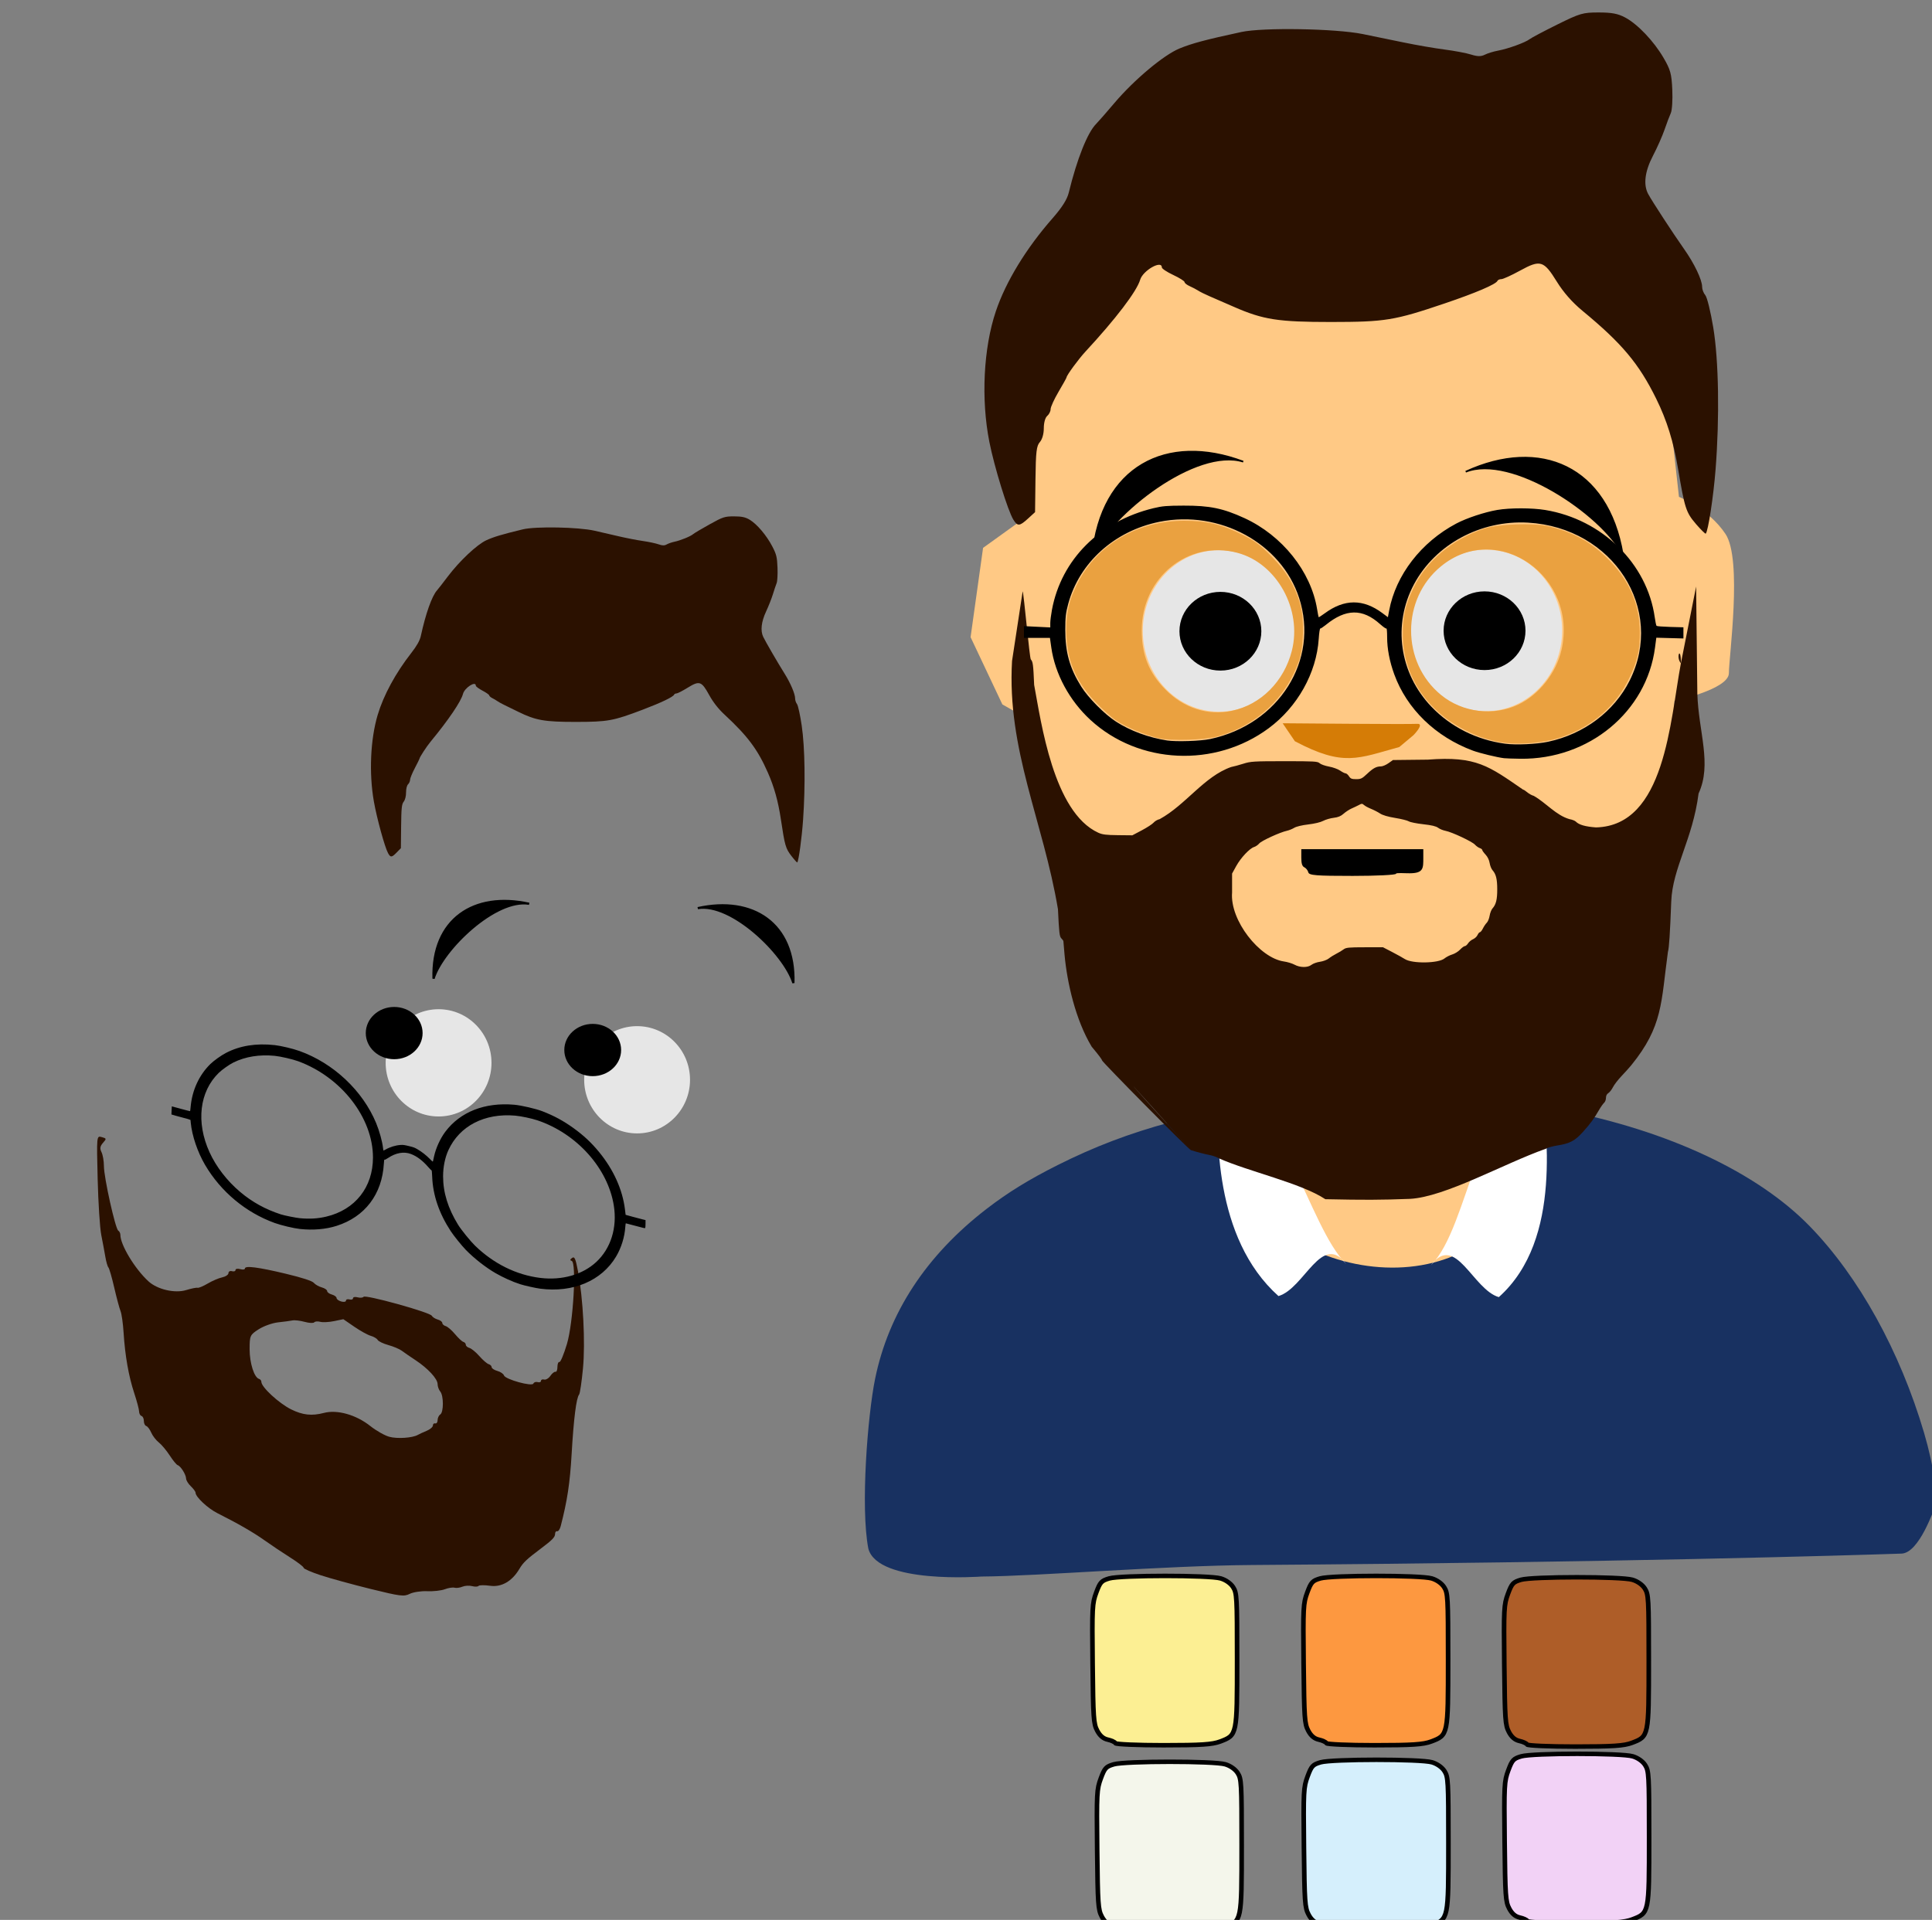 <?xml version="1.0" encoding="UTF-8" standalone="no"?>
<!-- Created with Inkscape (http://www.inkscape.org/) -->

<svg
   xmlns:dc="http://purl.org/dc/elements/1.1/"
   xmlns:cc="http://creativecommons.org/ns#"
   xmlns:rdf="http://www.w3.org/1999/02/22-rdf-syntax-ns#"
   xmlns:svg="http://www.w3.org/2000/svg"
   xmlns="http://www.w3.org/2000/svg"
   xmlns:sodipodi="http://sodipodi.sourceforge.net/DTD/sodipodi-0.dtd"
   xmlns:inkscape="http://www.inkscape.org/namespaces/inkscape"
   version="1.1"
   id="svg2"
   width="165"
   height="164"
   viewBox="0 0 165 164"
   sodipodi:docname="1.svg"
   inkscape:export-filename="C:\Users\danie\OneDrive\Área de Trabalho\playground\img\3.png"
   inkscape:export-xdpi="76"
   inkscape:export-ydpi="76"
   inkscape:version="0.92.3 (2405546, 2018-03-11)">
  <rect x="0" y="0" width="165" height="164" fill="#808080" stroke="none"/>
  <defs
     id="defs6" />
  <sodipodi:namedview
     pagecolor="#ffffff"
     bordercolor="#666666"
     borderopacity="1"
     objecttolerance="10"
     gridtolerance="10"
     guidetolerance="10"
     inkscape:pageopacity="0"
     inkscape:pageshadow="2"
     inkscape:window-width="2160"
     inkscape:window-height="1346"
     id="namedview4"
     showgrid="false"
     inkscape:zoom="2.8780488"
     inkscape:cx="150.74324"
     inkscape:cy="102.90115"
     inkscape:window-x="-11"
     inkscape:window-y="-11"
     inkscape:window-maximized="1"
     inkscape:current-layer="g6686" />
  <g
     transform="matrix(0.712,0,0,0.696,639.264,-486.043)"
     id="g6686">
    <g
       transform="matrix(1.441,0,0,1.506,1217.022,-936.49)"
       id="g3283"
       style="stroke-width:0.137;stroke-miterlimit:4;stroke-dasharray:none">
      <path
         style="fill:#ffc985;fill-opacity:1;stroke:none;stroke-width:0.137;stroke-linecap:butt;stroke-linejoin:miter;stroke-miterlimit:4;stroke-dasharray:none;stroke-opacity:1"
         d="m -1381.648,1127.264 -4.158,2.929 -1.039,7.276 2.646,5.481 2.551,1.417 c 0,0 -0.574,15.08 11.056,21.261 11.648,6.191 15.902,4.568 15.686,4.914 0.519,0.445 9.879,-0.729 15.583,-4.684 13.027,-10.75 10.652,-12.678 11.064,-23.192 0,0 4.536,-0.945 4.536,-2.268 0,-1.323 1.134,-9.26 -0.283,-11.339 -1.417,-2.079 -3.874,-3.024 -3.874,-3.024 l -1.606,-14.174 c -10.881,-21.866 -31.885,-23.631 -47.531,-6.709 -1.744,2.61 -3.439,5.368 -4.441,10.205 z"
         id="path3262"
         inkscape:connector-curvature="0"
         sodipodi:nodetypes="cccccscccscccccc" />
      <path
         style="fill:#ffc985;fill-opacity:1;stroke:none;stroke-width:0.137;stroke-linecap:butt;stroke-linejoin:miter;stroke-miterlimit:4;stroke-dasharray:none;stroke-opacity:1"
         d="m -1339.956,1175.181 c 1.157,21.907 -28.912,14.784 -25.375,0.468 l 5.497,-1.604 0.493,-7.09 13.301,0.765 0.164,7.391"
         id="path3270"
         inkscape:connector-curvature="0"
         sodipodi:nodetypes="cccccc" />
      <path
         sodipodi:nodetypes="cccccscscccccccccccc"
         style="opacity:1;fill:#183161;fill-opacity:1;stroke:none;stroke-width:0.137;stroke-miterlimit:4;stroke-dasharray:none;stroke-dashoffset:0;stroke-opacity:1"
         d="m -1395.355,1211.754 c -0.671,-3.377 -0.049,-10.905 0.557,-13.819 1.121,-5.397 4.25,-10.072 9.284,-13.873 1.769,-1.335 3.528,-2.396 5.93,-3.576 3.059,-1.502 5.949,-2.578 9.355,-3.482 1.16,-0.308 4.429,-1.054 4.618,-1.054 0.027,0 0.025,0.502 -0.01,1.116 -0.15,2.99 0.864,5.395 3.231,7.657 3.821,3.653 10.057,5.091 14.978,3.454 3.825,-1.273 6.33,-4.249 7.188,-8.541 0.099,-0.494 0.231,-1.609 0.294,-2.478 0.11,-1.515 0.123,-1.578 0.309,-1.539 0.106,0.023 1.002,0.194 1.989,0.382 8.857,1.679 16.294,5.096 20.648,9.484 4.079,4.112 7.495,10.158 9.508,16.829 0.822,2.726 1.268,5.699 0.908,6.062 -0.084,0.085 -1.294,3.731 -2.788,3.779 -4.386,0.143 -23.615,0.721 -54.026,0.929 -7.406,0.051 -17.747,0.906 -22.56,0.94 0,0 -8.618,0.641 -9.413,-2.27 z"
         id="path3276"
         inkscape:connector-curvature="0" />
      <path
         style="fill:#ffffff;stroke:none;stroke-width:0.137;stroke-linecap:butt;stroke-linejoin:miter;stroke-miterlimit:4;stroke-dasharray:none;stroke-opacity:1"
         d="m -1348.521,1188.647 c 2.041,-2.663 3.483,1.993 5.646,2.606 5.426,-4.751 3.802,-13.86 3.675,-17.206 -5.52,0.338 -6.085,11.469 -9.321,14.6 z"
         id="path3272"
         inkscape:connector-curvature="0"
         sodipodi:nodetypes="cccc" />
      <path
         sodipodi:nodetypes="cccc"
         inkscape:connector-curvature="0"
         id="path3274"
         d="m -1355.571,1188.56 c -2.041,-2.663 -3.483,1.993 -5.646,2.606 -5.426,-4.751 -5.139,-13.258 -5.011,-16.604 5.52,0.338 7.422,10.868 10.657,13.998 z"
         style="fill:#ffffff;stroke:none;stroke-width:0.137;stroke-linecap:butt;stroke-linejoin:miter;stroke-miterlimit:4;stroke-dasharray:none;stroke-opacity:1" />
    </g>
    <path
       inkscape:connector-curvature="0"
       id="path3285"
       d="m -694.437,762.618 c -1.16,-1.377 -1.33,-1.916 -2.114,-6.683 -0.559,-3.402 -1.347,-5.995 -2.631,-8.661 -2.078,-4.313 -4.108,-6.789 -8.843,-10.788 -1.23,-1.039 -2.278,-2.259 -3.082,-3.588 -1.567,-2.591 -1.97,-2.714 -4.41,-1.344 -1.02,0.573 -2.027,1.042 -2.236,1.042 -0.21,0 -0.422,0.096 -0.472,0.214 -0.178,0.418 -2.597,1.476 -6.337,2.771 -6.033,2.09 -7.113,2.27 -13.632,2.276 -6.346,0 -8.124,-0.279 -11.667,-1.869 -1.071,-0.481 -2.376,-1.062 -2.901,-1.292 -0.524,-0.23 -1.137,-0.541 -1.361,-0.691 -0.225,-0.149 -0.684,-0.396 -1.021,-0.549 -0.337,-0.152 -0.613,-0.377 -0.613,-0.499 0,-0.122 -0.613,-0.516 -1.362,-0.875 -0.749,-0.359 -1.361,-0.775 -1.361,-0.923 0,-0.947 -2.272,0.377 -2.601,1.516 -0.411,1.421 -2.919,4.791 -6.556,8.809 -0.855,0.945 -2.279,2.936 -2.279,3.187 0,0.053 -0.429,0.84 -0.953,1.75 -0.524,0.91 -0.953,1.87 -0.953,2.134 0,0.264 -0.184,0.639 -0.408,0.834 -0.24,0.208 -0.408,0.83 -0.408,1.507 0,0.698 -0.188,1.369 -0.476,1.703 -0.401,0.463 -0.484,1.187 -0.524,4.573 l -0.048,4.023 -0.842,0.786 c -1.02,0.953 -1.252,0.972 -1.756,0.146 -0.665,-1.089 -2.288,-6.468 -2.886,-9.562 -1.011,-5.232 -0.705,-11.515 0.781,-16.026 1.197,-3.635 3.629,-7.715 6.803,-11.414 1.126,-1.312 1.742,-2.307 1.939,-3.131 0.998,-4.173 2.251,-7.391 3.293,-8.454 0.237,-0.241 1.214,-1.386 2.172,-2.542 2.377,-2.87 5.925,-5.913 7.826,-6.711 1.504,-0.631 3.127,-1.074 7.407,-2.02 2.609,-0.577 11.284,-0.428 14.568,0.251 1.198,0.247 3.404,0.711 4.901,1.03 1.498,0.319 3.703,0.71 4.901,0.868 1.198,0.158 2.639,0.437 3.202,0.62 0.754,0.245 1.185,0.249 1.634,0.018 0.335,-0.173 1.039,-0.396 1.563,-0.495 1.226,-0.232 3.287,-0.995 3.812,-1.411 0.225,-0.178 1.722,-0.989 3.328,-1.802 2.722,-1.378 3.057,-1.478 4.961,-1.478 1.562,0 2.307,0.145 3.169,0.614 1.498,0.816 3.434,2.896 4.607,4.952 0.832,1.457 0.966,1.955 1.051,3.917 0.054,1.236 -0.025,2.522 -0.175,2.857 -0.151,0.335 -0.488,1.25 -0.751,2.033 -0.263,0.783 -0.888,2.227 -1.39,3.209 -0.975,1.908 -1.178,3.551 -0.579,4.693 0.462,0.882 3.003,4.867 4.307,6.756 1.232,1.784 2.166,3.785 2.166,4.639 0,0.32 0.173,0.784 0.384,1.031 0.211,0.247 0.64,2.034 0.953,3.972 0.655,4.05 0.765,11.013 0.277,17.412 -0.254,3.327 -0.89,7.578 -1.179,7.88 -0.052,0.054 -0.592,-0.49 -1.199,-1.211 z"
       style="opacity:1;fill:#2b1100;fill-opacity:1;stroke:none;stroke-width:0.202;stroke-miterlimit:4;stroke-dasharray:none;stroke-dashoffset:0;stroke-opacity:1" />
    <path
       sodipodi:nodetypes="cccccsccccccccccccccccccccccscscsccccccccccccccccccccssccccccccssccsccccccscccsccccccccscccccccccccsccccccccccccccc"
       inkscape:connector-curvature="0"
       id="path3246"
       d="m -738.87,845.518 c -2.94,-1.989 -9.135,-3.367 -12.782,-5.021 -0.196,-0.143 -0.735,-0.333 -1.198,-0.421 -0.463,-0.087 -1.428,-0.348 -2.145,-0.579 -7.634,-8.767 -10.589,-11.958 0,0 -0.298,-0.099 -10.664,-10.838 -10.664,-11.021 0,-0.108 -0.411,-0.665 -1.239,-1.678 -1.935,-3.297 -2.941,-7.821 -3.252,-11.273 -0.076,-0.861 -0.138,-1.611 -0.138,-1.667 -1.4e-4,-0.056 -0.112,-0.216 -0.25,-0.356 -0.219,-0.223 -0.269,-0.671 -0.403,-3.573 -1.756,-10.763 -6.133,-19.569 -5.508,-30.468 l 1.275,-8.55 v 0 c 0.138,0.274 0.823,8.185 0.978,8.361 0.254,0.291 0.292,0.589 0.4,3.13 0.842,4.603 2.308,15.616 7.692,18.138 0.493,0.228 0.938,0.285 2.347,0.3 l 1.738,0.018 1.141,-0.617 c 0.628,-0.34 1.264,-0.765 1.414,-0.945 0.15,-0.18 0.476,-0.371 0.726,-0.424 3.138,-1.764 5.331,-5.237 8.563,-6.395 0.283,-0.054 0.943,-0.236 1.467,-0.406 0.884,-0.286 1.239,-0.308 4.921,-0.31 3.61,0 3.992,0.021 4.235,0.251 0.147,0.139 0.653,0.323 1.125,0.41 0.472,0.087 1.071,0.309 1.332,0.495 0.261,0.185 0.557,0.337 0.657,0.337 0.099,0 0.282,0.16 0.405,0.356 0.185,0.296 0.331,0.356 0.86,0.356 0.567,0 0.711,-0.071 1.312,-0.65 0.735,-0.707 1.112,-0.915 1.664,-0.915 0.197,0 0.601,-0.176 0.898,-0.391 l 0.54,-0.391 4.176,-0.047 c 5.846,-0.464 7.331,0.8 11.426,3.675 0.069,0 0.3,0.151 0.511,0.334 0.212,0.184 0.56,0.379 0.774,0.434 1.468,0.849 2.675,2.389 4.289,2.858 0.312,0.056 0.657,0.193 0.765,0.306 0.374,0.391 1.138,0.615 2.419,0.709 8.291,-0.208 8.868,-13.029 10.18,-20.149 0.009,-2.275 -0.647,-0.747 0,0 l 1.825,-9.417 0.146,13.162 c 0.146,4.72 1.783,8.613 0.148,12.243 -0.703,5.624 -3.125,9.14 -3.278,13.251 -0.144,3.908 -0.262,5.743 -0.399,6.193 -0.835,6.227 -0.58,9.103 -4.404,13.916 -0.204,0.257 -0.719,0.841 -1.143,1.298 -0.424,0.456 -0.894,1.078 -1.044,1.382 -0.15,0.304 -0.401,0.633 -0.557,0.731 -0.182,0.114 -0.284,0.326 -0.284,0.587 0,0.225 -0.099,0.494 -0.22,0.599 -0.121,0.105 -0.401,0.513 -0.623,0.907 -0.599,1.064 -0.991,1.61 -1.917,2.668 -0.957,1.094 -1.572,1.426 -3.087,1.668 -0.558,0.089 -1.201,0.28 -1.43,0.424 -5.013,1.819 -12.029,5.901 -16.236,6.126 -3.576,0.136 -5.431,0.143 -10.149,0.041 z m -1.654,-28.77 c 0.182,-0.149 0.638,-0.316 1.014,-0.37 0.376,-0.054 0.85,-0.236 1.053,-0.404 0.203,-0.168 0.614,-0.432 0.913,-0.586 0.3,-0.154 0.691,-0.394 0.869,-0.534 0.28,-0.219 0.626,-0.254 2.525,-0.254 h 2.201 l 1.083,0.575 c 0.595,0.316 1.286,0.709 1.534,0.872 0.89,0.586 4.04,0.534 4.758,-0.078 0.205,-0.175 0.621,-0.393 0.923,-0.485 0.303,-0.092 0.728,-0.36 0.944,-0.596 0.217,-0.236 0.473,-0.43 0.57,-0.43 0.097,0 0.272,-0.154 0.39,-0.341 0.118,-0.188 0.387,-0.416 0.598,-0.508 0.211,-0.092 0.452,-0.322 0.535,-0.512 0.084,-0.19 0.212,-0.346 0.287,-0.346 0.075,0 0.237,-0.208 0.36,-0.463 0.124,-0.254 0.334,-0.571 0.467,-0.704 0.133,-0.133 0.285,-0.517 0.337,-0.854 0.053,-0.337 0.208,-0.74 0.344,-0.897 0.425,-0.486 0.572,-1.093 0.569,-2.348 0,-1.262 -0.15,-1.869 -0.569,-2.348 -0.137,-0.156 -0.291,-0.552 -0.342,-0.88 -0.058,-0.369 -0.244,-0.761 -0.491,-1.031 -0.219,-0.239 -0.398,-0.496 -0.398,-0.569 0,-0.074 -0.133,-0.178 -0.293,-0.231 -0.162,-0.054 -0.423,-0.244 -0.582,-0.422 -0.34,-0.383 -2.773,-1.55 -3.534,-1.696 -0.291,-0.056 -0.689,-0.224 -0.885,-0.374 -0.251,-0.192 -0.777,-0.32 -1.785,-0.434 -0.786,-0.089 -1.564,-0.249 -1.729,-0.356 -0.165,-0.107 -0.9,-0.295 -1.634,-0.417 -0.868,-0.145 -1.501,-0.335 -1.811,-0.545 -0.262,-0.177 -0.752,-0.435 -1.089,-0.574 -0.337,-0.139 -0.716,-0.348 -0.842,-0.467 -0.202,-0.19 -0.274,-0.191 -0.613,0 -0.211,0.114 -0.606,0.309 -0.878,0.43 -0.272,0.122 -0.701,0.408 -0.953,0.637 -0.336,0.305 -0.654,0.439 -1.191,0.504 -0.403,0.048 -0.971,0.218 -1.261,0.376 -0.314,0.171 -1.037,0.348 -1.783,0.436 -0.749,0.089 -1.427,0.255 -1.683,0.413 -0.236,0.146 -0.635,0.31 -0.888,0.367 -0.831,0.185 -3.041,1.222 -3.318,1.558 -0.15,0.181 -0.425,0.375 -0.613,0.432 -0.529,0.16 -1.602,1.33 -2.146,2.342 l -0.494,0.917 v 2.325 c -0.275,3.434 3.305,8.028 6.201,8.461 0.429,0.062 1.01,0.241 1.292,0.399 0.66,0.37 1.59,0.377 2.029,0.015 z"
       style="opacity:1;fill:#2b1100;fill-opacity:1;stroke:none;stroke-width:0.202;stroke-miterlimit:4;stroke-dasharray:none;stroke-dashoffset:0;stroke-opacity:1" />
    <path
       sodipodi:nodetypes="cccccc"
       inkscape:connector-curvature="0"
       id="path3297"
       d="m -743.988,787.106 1.464,2.206 c 5.854,3.165 7.553,2.104 12.526,0.712 l 1.702,-1.459 c 0,0 1.395,-1.459 0.442,-1.388 -0.953,0.071 -16.134,-0.071 -16.134,-0.071 z"
       style="fill:#d57c06;fill-opacity:1;stroke:none;stroke-width:0.202;stroke-linecap:butt;stroke-linejoin:miter;stroke-miterlimit:4;stroke-dasharray:none;stroke-opacity:1" />
    <path
       inkscape:transform-center-y="-6.0991626"
       inkscape:transform-center-x="0.52651119"
       inkscape:connector-curvature="0"
       id="path3316"
       d="m -717.44,791.392 c -0.831,-0.102 -2.915,-0.619 -3.714,-0.922 -4.496,-1.705 -7.942,-5.125 -9.452,-9.382 -0.563,-1.587 -0.851,-3.131 -0.851,-4.561 0,-0.624 -0.037,-1.096 -0.084,-1.05 -0.046,0.047 -0.391,-0.197 -0.765,-0.541 -2.098,-1.93 -4.106,-1.902 -6.5,0.092 -0.314,0.261 -0.616,0.463 -0.671,0.449 -0.056,-0.015 -0.14,0.56 -0.186,1.277 -0.272,4.187 -2.545,8.341 -5.995,10.957 -6.437,4.882 -15.579,4.449 -21.383,-1.012 -2.522,-2.373 -4.256,-5.658 -4.702,-8.908 l -0.159,-1.16 h -1.56 -1.559 v -0.723 -0.723 l 1.579,0.08 1.579,0.08 v -0.536 c 0,-0.295 0.092,-1.035 0.203,-1.644 1.129,-6.155 5.721,-10.854 12.169,-12.453 1.068,-0.265 1.596,-0.311 3.62,-0.317 3.121,-0.011 4.735,0.33 7.29,1.53 4.539,2.132 7.988,6.553 8.724,11.181 0.082,0.516 0.165,0.959 0.185,0.984 0.02,0.025 0.351,-0.192 0.737,-0.482 2.351,-1.768 4.599,-1.779 6.895,-0.032 l 0.675,0.513 0.151,-0.823 c 0.797,-4.357 3.837,-8.387 8.051,-10.671 1.237,-0.67 3.393,-1.402 4.92,-1.67 1.508,-0.264 4.173,-0.262 5.751,0.006 6.831,1.158 12.225,6.569 13.134,13.177 0.072,0.527 0.17,0.997 0.217,1.045 0.048,0.048 0.791,0.106 1.654,0.131 l 1.569,0.044 v 0.685 0.685 l -1.626,-0.046 -1.626,-0.046 -0.153,1.199 c -1.006,7.9 -7.929,13.758 -16.14,13.657 -0.869,-0.011 -1.757,-0.041 -1.974,-0.068 z m 5.306,-2.021 c 4.308,-0.947 7.906,-3.712 9.765,-7.504 4.303,-8.779 -1.989,-18.787 -12.188,-19.385 -5.681,-0.333 -11.116,2.669 -13.672,7.552 -2.593,4.954 -1.764,10.933 2.087,15.045 2.316,2.473 5.413,4.063 8.834,4.535 1.287,0.178 3.796,0.06 5.174,-0.243 z m -40.55,-0.33 c 8.254,-1.806 13.097,-9.666 10.67,-17.318 -2.13,-6.718 -9.53,-10.84 -16.769,-9.34 -5.377,1.114 -9.598,5.008 -10.932,10.086 -0.291,1.108 -0.344,1.594 -0.347,3.165 0,2.77 0.52,4.688 1.906,6.962 0.839,1.376 2.802,3.401 4.176,4.309 1.7,1.123 3.941,1.968 6.133,2.313 1.097,0.173 4.02,0.072 5.163,-0.178 z"
       style="opacity:1;fill:#000000;fill-opacity:1;stroke:none;stroke-width:0.202;stroke-miterlimit:4;stroke-dasharray:none;stroke-dashoffset:0;stroke-opacity:1" />
    <g
       transform="matrix(1.441,0,0,1.506,615.821,-548.397)"
       id="g3358"
       style="stroke-width:0.137;stroke-miterlimit:4;stroke-dasharray:none">
      <g
         id="g3225-4"
         transform="translate(-68.137,-28.789)"
         style="stroke-width:0.137;stroke-miterlimit:4;stroke-dasharray:none">
        <ellipse
           style="opacity:1;fill:#e6e6e6;fill-opacity:1;stroke:none;stroke-width:0.137;stroke-miterlimit:4;stroke-dasharray:none;stroke-dashoffset:0;stroke-opacity:1"
           id="ellipse3221-5"
           cx="-858.603"
           cy="908.012"
           rx="6.348"
           ry="6.582" />
        <ellipse
           ry="3.207"
           rx="3.408"
           cy="908.035"
           cx="-858.715"
           id="ellipse3223-7"
           style="opacity:1;fill:#000000;fill-opacity:1;stroke:none;stroke-width:0.137;stroke-miterlimit:4;stroke-dasharray:none;stroke-dashoffset:0;stroke-opacity:1" />
      </g>
      <path
         style="fill:#000000;stroke:#000000;stroke-width:0.137;stroke-linecap:butt;stroke-linejoin:miter;stroke-miterlimit:4;stroke-dasharray:none;stroke-opacity:1"
         d="m -928.42,866.289 c 3.799,-1.483 11.27,3.402 13.066,6.733 -1.238,-7.2 -6.888,-9.52 -13.066,-6.733 z"
         id="path3203-1"
         inkscape:connector-curvature="0"
         sodipodi:nodetypes="ccc" />
    </g>
    <g
       transform="matrix(-1.441,0,0,1.506,-2087.051,-548.334)"
       id="g3368"
       style="stroke-width:0.137;stroke-miterlimit:4;stroke-dasharray:none">
      <g
         transform="translate(-68.137,-28.789)"
         id="g3364"
         style="stroke-width:0.137;stroke-miterlimit:4;stroke-dasharray:none">
        <ellipse
           ry="6.582"
           rx="6.348"
           cy="908.012"
           cx="-858.603"
           id="ellipse3360"
           style="opacity:1;fill:#e6e6e6;fill-opacity:1;stroke:none;stroke-width:0.137;stroke-miterlimit:4;stroke-dasharray:none;stroke-dashoffset:0;stroke-opacity:1" />
        <ellipse
           style="opacity:1;fill:#000000;fill-opacity:1;stroke:none;stroke-width:0.137;stroke-miterlimit:4;stroke-dasharray:none;stroke-dashoffset:0;stroke-opacity:1"
           id="ellipse3362"
           cx="-858.715"
           cy="908.035"
           rx="3.408"
           ry="3.207" />
      </g>
      <path
         sodipodi:nodetypes="ccc"
         inkscape:connector-curvature="0"
         id="path3366"
         d="m -928.753,865.425 c 3.896,-1.205 10.995,4.206 12.547,7.657 -0.715,-7.271 -6.184,-9.992 -12.547,-7.657 z"
         style="fill:#000000;stroke:#000000;stroke-width:0.137;stroke-linecap:butt;stroke-linejoin:miter;stroke-miterlimit:4;stroke-dasharray:none;stroke-opacity:1" />
    </g>
    <path
       inkscape:connector-curvature="0"
       id="path3378"
       d="m -718.339,789.334 c -1.54,-0.358 -2.442,-0.692 -3.851,-1.428 -4.579,-2.392 -7.332,-6.704 -7.385,-11.567 -0.025,-2.299 0.253,-3.6 1.226,-5.738 1.528,-3.357 4.697,-6.093 8.565,-7.395 1.668,-0.561 5.881,-0.708 7.702,-0.268 2.989,0.721 5.166,1.963 7.237,4.126 2.448,2.557 3.66,5.434 3.697,8.771 0.025,2.227 -0.262,3.55 -1.219,5.635 -1.596,3.477 -4.448,6.036 -8.175,7.338 -2.268,0.792 -5.665,1.021 -7.798,0.526 z m 2.642,-4.534 c 2.455,-1.201 4.518,-3.873 5.148,-6.669 2.041,-9.052 -7.664,-15.969 -14.441,-10.293 -4.789,4.01 -4.789,11.784 0,15.794 2.582,2.163 6.304,2.63 9.293,1.168 z"
       style="opacity:1;fill:#eaa140;fill-opacity:1;stroke:none;stroke-width:0.202;stroke-miterlimit:4;stroke-dasharray:none;stroke-dashoffset:0;stroke-opacity:1" />
    <path
       inkscape:connector-curvature="0"
       id="path3380"
       d="m -758.873,788.937 c -1.71,-0.409 -3.917,-1.355 -5.138,-2.202 -0.592,-0.41 -1.731,-1.464 -2.533,-2.341 -2.39,-2.615 -3.389,-5.195 -3.395,-8.768 -0.004,-2.221 0.346,-3.696 1.353,-5.721 2.369,-4.759 7.209,-7.654 12.796,-7.654 2.688,0 4.526,0.455 7.017,1.737 1.504,0.774 2.105,1.235 3.477,2.669 1.773,1.853 2.743,3.498 3.392,5.758 0.518,1.801 0.467,5.212 -0.103,6.943 -1.514,4.596 -5.071,8.009 -9.747,9.351 -1.589,0.456 -5.628,0.586 -7.12,0.229 z m 8.802,-3.362 c 3.47,-0.756 6.246,-3.602 7.184,-7.366 1.267,-5.083 -1.815,-10.748 -6.541,-12.026 -5.899,-1.595 -11.464,3.021 -11.464,9.508 0,3.013 0.842,5.187 2.802,7.236 2.221,2.322 5.121,3.279 8.019,2.648 z"
       style="opacity:1;fill:#eaa140;fill-opacity:1;stroke:none;stroke-width:0.202;stroke-miterlimit:4;stroke-dasharray:none;stroke-dashoffset:0;stroke-opacity:1" />
    <path
       sodipodi:nodetypes="ccscccscssc"
       inkscape:connector-curvature="0"
       id="path3382"
       d="m -740.91,805.403 c -0.059,-0.24 -0.273,-0.517 -0.475,-0.617 -0.267,-0.131 -0.367,-0.459 -0.367,-1.204 v -1.024 h 7.317 7.317 v 1.051 c 0,1.289 0.036,1.898 -1.622,1.908 -0.609,0.006 -1.652,-0.086 -1.652,0.059 0,0.145 -2.326,0.263 -5.205,0.263 -4.389,0 -5.222,-0.068 -5.313,-0.436 z"
       style="opacity:1;fill:#000000;fill-opacity:1;stroke:none;stroke-width:0.202;stroke-miterlimit:4;stroke-dasharray:none;stroke-dashoffset:0;stroke-opacity:1" />
    <g
       transform="translate(5.082,-96.602)"
       id="g3482">
      <path
         inkscape:connector-curvature="0"
         id="path3176"
         d="m -864.457,988.273 c -1.124,-0.378 -2.044,-0.788 -2.044,-0.912 0,-0.124 -0.729,-0.695 -1.621,-1.27 -0.891,-0.575 -2.255,-1.508 -3.03,-2.074 -1.362,-0.993 -3.216,-2.087 -5.704,-3.366 -1.146,-0.589 -2.611,-1.995 -2.611,-2.506 0,-0.134 -0.254,-0.49 -0.564,-0.79 -0.31,-0.3 -0.568,-0.73 -0.573,-0.956 -0.011,-0.486 -0.651,-1.526 -1.009,-1.638 -0.138,-0.043 -0.568,-0.579 -0.955,-1.191 -0.388,-0.612 -0.976,-1.33 -1.308,-1.596 -0.332,-0.266 -0.741,-0.81 -0.91,-1.209 -0.169,-0.399 -0.437,-0.763 -0.595,-0.808 -0.158,-0.045 -0.288,-0.322 -0.288,-0.616 0,-0.294 -0.127,-0.571 -0.282,-0.615 -0.155,-0.044 -0.285,-0.291 -0.289,-0.55 -0.004,-0.258 -0.264,-1.264 -0.578,-2.235 -0.672,-2.076 -1.108,-4.612 -1.282,-7.446 -0.069,-1.122 -0.234,-2.311 -0.366,-2.643 -0.133,-0.332 -0.474,-1.631 -0.758,-2.888 -0.284,-1.257 -0.599,-2.368 -0.699,-2.47 -0.1,-0.102 -0.265,-0.69 -0.367,-1.307 -0.102,-0.617 -0.322,-1.822 -0.489,-2.678 -0.167,-0.856 -0.361,-3.948 -0.432,-6.871 -0.128,-5.314 -0.128,-5.315 0.485,-5.141 0.589,0.167 0.595,0.194 0.149,0.713 -0.347,0.403 -0.39,0.69 -0.173,1.136 0.16,0.328 0.29,1.101 0.29,1.718 0,1.386 1.369,7.688 1.718,7.909 0.14,0.089 0.255,0.322 0.255,0.518 0,1.24 1.736,4.178 3.375,5.714 1.065,0.998 3.165,1.495 4.518,1.069 0.614,-0.193 1.228,-0.32 1.364,-0.281 0.136,0.039 0.687,-0.196 1.223,-0.522 0.536,-0.326 1.315,-0.666 1.731,-0.757 0.415,-0.091 0.755,-0.325 0.755,-0.521 0,-0.196 0.19,-0.302 0.423,-0.236 0.233,0.066 0.423,-3.2e-4 0.423,-0.147 0,-0.147 0.254,-0.195 0.564,-0.107 0.31,0.088 0.564,0.053 0.564,-0.077 0,-0.376 1.591,-0.167 4.9,0.643 1.961,0.48 3.176,0.884 3.368,1.121 0.165,0.203 0.592,0.453 0.948,0.554 0.357,0.101 0.648,0.304 0.648,0.451 0,0.147 0.254,0.339 0.564,0.427 0.31,0.088 0.564,0.28 0.564,0.427 0,0.147 0.254,0.339 0.564,0.427 0.31,0.088 0.564,0.04 0.564,-0.107 0,-0.147 0.19,-0.213 0.423,-0.147 0.233,0.066 0.423,-3.2e-4 0.423,-0.147 0,-0.147 0.246,-0.197 0.547,-0.112 0.301,0.085 0.626,0.057 0.721,-0.063 0.103,-0.128 1.783,0.239 4.087,0.892 2.305,0.654 3.984,1.24 4.087,1.427 0.096,0.174 0.42,0.387 0.721,0.472 0.301,0.085 0.547,0.276 0.547,0.423 0,0.147 0.185,0.32 0.41,0.384 0.225,0.064 0.727,0.507 1.115,0.984 0.388,0.477 0.837,0.906 0.999,0.952 0.162,0.046 0.295,0.204 0.295,0.351 0,0.147 0.196,0.323 0.435,0.391 0.239,0.068 0.777,0.521 1.195,1.007 0.418,0.486 0.92,0.929 1.115,0.985 0.195,0.055 0.355,0.221 0.355,0.368 0,0.147 0.307,0.354 0.681,0.461 0.375,0.106 0.733,0.354 0.795,0.55 0.155,0.486 3.375,1.399 3.53,1.002 0.063,-0.161 0.294,-0.241 0.513,-0.179 0.22,0.062 0.399,-0.007 0.399,-0.154 0,-0.147 0.169,-0.219 0.375,-0.161 0.206,0.059 0.545,-0.146 0.752,-0.455 0.207,-0.309 0.483,-0.531 0.611,-0.495 0.129,0.037 0.234,-0.234 0.234,-0.602 0,-0.368 0.107,-0.638 0.237,-0.601 0.131,0.037 0.537,-0.96 0.904,-2.216 0.762,-2.61 1.172,-10.024 0.565,-10.196 -0.216,-0.061 -0.201,-0.177 0.045,-0.357 0.301,-0.22 0.423,0.056 0.71,1.605 0.624,3.367 0.897,8.78 0.602,11.95 -0.152,1.638 -0.361,3.082 -0.464,3.209 -0.336,0.415 -0.65,2.964 -0.893,7.247 -0.205,3.627 -0.525,5.791 -1.317,8.914 -0.096,0.377 -0.286,0.654 -0.423,0.615 -0.137,-0.039 -0.249,0.108 -0.249,0.327 0,0.394 -0.33,0.743 -1.691,1.787 -1.697,1.302 -2.141,1.73 -2.576,2.486 -0.882,1.533 -2.147,2.287 -3.512,2.093 -0.686,-0.097 -1.317,-0.09 -1.402,0.016 -0.085,0.106 -0.432,0.118 -0.772,0.026 -0.34,-0.091 -0.864,-0.06 -1.165,0.07 -0.301,0.13 -0.725,0.187 -0.943,0.125 -0.218,-0.062 -0.742,0.023 -1.164,0.188 -0.422,0.165 -1.373,0.274 -2.113,0.24 -0.74,-0.033 -1.684,0.114 -2.1,0.328 -0.684,0.352 -1.123,0.295 -4.695,-0.606 -2.167,-0.547 -4.86,-1.304 -5.984,-1.682 z m 0.377,-19.921 c 1.612,-0.432 3.87,0.222 5.586,1.617 0.694,0.564 1.709,1.153 2.255,1.308 0.954,0.271 2.793,0.148 3.432,-0.229 0.168,-0.099 0.644,-0.324 1.057,-0.499 0.413,-0.175 0.751,-0.47 0.751,-0.655 0,-0.186 0.127,-0.301 0.282,-0.257 0.155,0.044 0.282,-0.137 0.282,-0.401 0,-0.265 0.144,-0.577 0.32,-0.694 0.415,-0.276 0.415,-2.302 0,-2.814 -0.176,-0.217 -0.32,-0.627 -0.32,-0.911 0,-0.651 -1.157,-1.934 -2.653,-2.942 -0.634,-0.427 -1.372,-0.947 -1.642,-1.155 -0.269,-0.208 -0.991,-0.521 -1.604,-0.695 -0.613,-0.174 -1.193,-0.459 -1.289,-0.633 -0.096,-0.174 -0.468,-0.4 -0.826,-0.502 -0.359,-0.102 -1.246,-0.603 -1.972,-1.113 l -1.32,-0.928 -1.12,0.236 c -0.616,0.13 -1.363,0.167 -1.659,0.083 -0.296,-0.084 -0.617,-0.055 -0.713,0.065 -0.096,0.12 -0.612,0.093 -1.148,-0.058 -0.536,-0.152 -1.194,-0.231 -1.463,-0.175 -0.269,0.056 -1.046,0.161 -1.726,0.236 -0.68,0.074 -1.726,0.456 -2.325,0.848 -1.042,0.683 -1.089,0.788 -1.089,2.454 0,1.703 0.552,3.474 1.135,3.639 0.151,0.043 0.275,0.207 0.275,0.364 0,0.64 2.1,2.626 3.564,3.372 1.386,0.705 2.483,0.828 3.93,0.44 z"
         style="opacity:1;fill:#2b1100;fill-opacity:1;stroke:none;stroke-width:4.645;stroke-miterlimit:4;stroke-dasharray:none;stroke-dashoffset:0;stroke-opacity:1" />
      <path
         sodipodi:nodetypes="ccc"
         inkscape:connector-curvature="0"
         id="path3203"
         d="m -819.228,906.398 c 4.018,-0.7 10.372,5.569 11.472,9.19 0.215,-7.303 -4.864,-10.697 -11.472,-9.19 z"
         style="fill:#000000;stroke:#000000;stroke-width:0.265px;stroke-linecap:butt;stroke-linejoin:miter;stroke-opacity:1" />
      <path
         style="fill:#000000;stroke:#000000;stroke-width:0.265px;stroke-linecap:butt;stroke-linejoin:miter;stroke-opacity:1"
         d="m -839.452,905.863 c -4.018,-0.7 -10.372,5.569 -11.472,9.19 -0.215,-7.303 4.864,-10.697 11.472,-9.19 z"
         id="path3205"
         inkscape:connector-curvature="0"
         sodipodi:nodetypes="ccc" />
      <g
         transform="translate(8.285,17.373)"
         id="g3219">
        <ellipse
           style="opacity:1;fill:#e6e6e6;fill-opacity:1;stroke:none;stroke-width:2.642;stroke-miterlimit:4;stroke-dasharray:none;stroke-dashoffset:0;stroke-opacity:1"
           id="path3207"
           cx="-858.603"
           cy="908.012"
           rx="6.348"
           ry="6.582" />
        <ellipse
           ry="3.207"
           rx="3.408"
           cy="904.36"
           cx="-863.927"
           id="ellipse3211"
           style="opacity:1;fill:#000000;fill-opacity:1;stroke:none;stroke-width:1.351;stroke-miterlimit:4;stroke-dasharray:none;stroke-dashoffset:0;stroke-opacity:1" />
      </g>
      <g
         transform="translate(32.098,19.451)"
         id="g3225">
        <ellipse
           ry="6.582"
           rx="6.348"
           cy="908.012"
           cx="-858.603"
           id="ellipse3221"
           style="opacity:1;fill:#e6e6e6;fill-opacity:1;stroke:none;stroke-width:2.642;stroke-miterlimit:4;stroke-dasharray:none;stroke-dashoffset:0;stroke-opacity:1" />
        <ellipse
           style="opacity:1;fill:#000000;fill-opacity:1;stroke:none;stroke-width:1.351;stroke-miterlimit:4;stroke-dasharray:none;stroke-dashoffset:0;stroke-opacity:1"
           id="ellipse3223"
           cx="-863.927"
           cy="904.36"
           rx="3.408"
           ry="3.207" />
      </g>
      <path
         inkscape:connector-curvature="0"
         id="path3201"
         d="m -840.54,952.551 c -0.913,-0.303 -2.02,-0.812 -2.941,-1.353 -1.169,-0.687 -2.589,-1.824 -3.579,-2.869 -0.492,-0.518 -1.439,-1.723 -1.804,-2.294 -1.401,-2.194 -2.138,-4.414 -2.222,-6.694 -0.016,-0.425 -0.047,-0.766 -0.07,-0.758 -0.023,0.008 -0.202,-0.173 -0.398,-0.404 -0.677,-0.798 -1.351,-1.32 -2.064,-1.601 -0.848,-0.334 -1.813,-0.163 -2.764,0.488 -0.249,0.17 -0.391,0.237 -0.422,0.198 -0.031,-0.039 -0.058,0.134 -0.08,0.514 -0.214,3.742 -2.27,6.506 -5.665,7.614 -1.293,0.422 -2.84,0.556 -4.404,0.382 -0.761,-0.085 -2.221,-0.441 -3.024,-0.736 -3.462,-1.279 -6.465,-3.841 -8.347,-7.122 -0.902,-1.573 -1.569,-3.58 -1.719,-5.175 l -0.032,-0.345 -0.172,-0.07 c -0.094,-0.039 -0.386,-0.123 -0.649,-0.187 -0.262,-0.064 -0.7,-0.185 -0.972,-0.268 l -0.495,-0.151 0.021,-0.496 c 0.012,-0.273 0.024,-0.497 0.027,-0.498 0.003,-0.002 0.493,0.135 1.087,0.302 0.595,0.167 1.091,0.297 1.103,0.289 0.012,-0.009 0.042,-0.252 0.067,-0.54 0.178,-2.035 1.025,-3.91 2.372,-5.251 0.425,-0.423 1.282,-1.048 1.861,-1.356 1.675,-0.893 3.617,-1.212 5.847,-0.961 0.751,0.084 2.176,0.432 2.977,0.724 4.073,1.496 7.574,4.863 9.189,8.838 0.392,0.966 0.745,2.272 0.831,3.073 0.018,0.167 0.043,0.306 0.055,0.309 0.012,0.003 0.121,-0.052 0.242,-0.123 0.539,-0.316 1.203,-0.524 1.804,-0.566 0.299,-0.021 0.449,-5.2e-4 0.99,0.133 0.572,0.143 0.677,0.181 1.016,0.382 0.524,0.31 1.049,0.727 1.49,1.184 0.349,0.361 0.376,0.381 0.396,0.287 0.012,-0.055 0.068,-0.313 0.123,-0.572 0.221,-1.028 0.741,-2.197 1.345,-3.024 1.793,-2.453 4.747,-3.642 8.268,-3.328 0.856,0.076 2.595,0.489 3.393,0.805 1.388,0.55 2.503,1.167 3.694,2.043 1.236,0.909 2.167,1.798 3.095,2.955 1.74,2.171 2.816,4.612 3.108,7.049 l 0.079,0.662 0.847,0.238 c 0.466,0.131 1.003,0.276 1.194,0.322 l 0.347,0.085 v 0.461 c 0,0.253 -0.018,0.483 -0.039,0.512 -0.031,0.041 -0.267,-0.013 -1.169,-0.267 -0.622,-0.175 -1.143,-0.314 -1.159,-0.31 -0.016,0.004 -0.041,0.202 -0.058,0.439 -0.086,1.264 -0.482,2.566 -1.107,3.641 -1.732,2.977 -5.164,4.465 -9.098,3.943 -0.556,-0.074 -1.901,-0.381 -2.419,-0.553 z m 2.446,-0.768 c 2.583,0.32 5.046,-0.398 6.682,-1.948 1.757,-1.664 2.537,-4.221 2.115,-6.93 -0.715,-4.585 -4.436,-8.835 -9.164,-10.464 -0.69,-0.238 -1.975,-0.515 -2.67,-0.577 -3.674,-0.326 -6.68,1.264 -8.01,4.239 -0.407,0.909 -0.635,2.061 -0.636,3.201 0,1.994 0.583,3.926 1.795,5.946 0.368,0.613 1.475,2.013 2.021,2.557 2.247,2.236 4.985,3.62 7.867,3.977 z m -28.834,-7.328 c 1.167,0.108 2.131,0.048 3.142,-0.197 3.46,-0.838 5.599,-3.608 5.599,-7.254 0,-4.877 -3.789,-9.865 -8.977,-11.818 -0.659,-0.248 -2.126,-0.593 -2.811,-0.662 -1.836,-0.183 -3.515,0.095 -4.954,0.82 -0.477,0.24 -1.363,0.879 -1.744,1.258 -2.33,2.312 -2.761,6.075 -1.117,9.76 0.791,1.773 2.102,3.51 3.675,4.868 1.439,1.242 3.011,2.13 4.873,2.752 0.421,0.141 1.829,0.429 2.315,0.474 z"
         style="opacity:1;fill:#000000;fill-opacity:1;stroke:none;stroke-width:0.19;stroke-miterlimit:4;stroke-dasharray:none;stroke-dashoffset:0;stroke-opacity:1" />
      <path
         inkscape:connector-curvature="0"
         id="path3285-0"
         d="m -808.003,899.983 c -0.686,-0.915 -0.786,-1.272 -1.249,-4.438 -0.33,-2.259 -0.796,-3.981 -1.555,-5.751 -1.228,-2.864 -2.428,-4.508 -5.226,-7.163 -0.727,-0.69 -1.346,-1.5 -1.822,-2.382 -0.926,-1.72 -1.164,-1.802 -2.606,-0.892 -0.603,0.38 -1.198,0.692 -1.321,0.692 -0.124,0 -0.249,0.064 -0.279,0.142 -0.105,0.278 -1.535,0.98 -3.745,1.84 -3.565,1.387 -4.203,1.507 -8.056,1.511 -3.75,0 -4.801,-0.185 -6.895,-1.241 -0.633,-0.319 -1.404,-0.705 -1.714,-0.858 -0.31,-0.153 -0.672,-0.359 -0.805,-0.459 -0.133,-0.099 -0.404,-0.263 -0.603,-0.364 -0.199,-0.101 -0.362,-0.25 -0.362,-0.331 0,-0.081 -0.362,-0.343 -0.805,-0.581 -0.443,-0.238 -0.805,-0.514 -0.805,-0.613 0,-0.629 -1.343,0.25 -1.537,1.006 -0.243,0.944 -1.725,3.182 -3.875,5.849 -0.505,0.627 -1.347,1.949 -1.347,2.116 0,0.035 -0.253,0.558 -0.563,1.162 -0.31,0.604 -0.563,1.242 -0.563,1.417 0,0.175 -0.109,0.424 -0.241,0.554 -0.142,0.138 -0.241,0.551 -0.241,1 0,0.464 -0.111,0.909 -0.282,1.131 -0.237,0.307 -0.286,0.788 -0.31,3.037 l -0.028,2.671 -0.497,0.522 c -0.603,0.632 -0.74,0.645 -1.038,0.097 -0.393,-0.723 -1.352,-4.295 -1.705,-6.349 -0.597,-3.474 -0.416,-7.646 0.462,-10.642 0.707,-2.414 2.145,-5.123 4.021,-7.579 0.665,-0.871 1.029,-1.532 1.146,-2.079 0.59,-2.771 1.331,-4.908 1.946,-5.613 0.14,-0.16 0.718,-0.92 1.284,-1.688 1.405,-1.906 3.502,-3.926 4.625,-4.456 0.889,-0.419 1.848,-0.713 4.377,-1.341 1.542,-0.383 6.668,-0.284 8.609,0.167 0.708,0.164 2.012,0.472 2.897,0.684 0.885,0.212 2.188,0.471 2.897,0.576 0.708,0.105 1.56,0.29 1.892,0.411 0.446,0.163 0.7,0.166 0.966,0.012 0.198,-0.115 0.614,-0.263 0.924,-0.329 0.725,-0.154 1.943,-0.661 2.253,-0.937 0.133,-0.118 1.018,-0.657 1.967,-1.196 1.609,-0.915 1.807,-0.982 2.932,-0.982 0.923,0 1.363,0.096 1.873,0.408 0.885,0.542 2.029,1.923 2.723,3.288 0.492,0.968 0.571,1.298 0.621,2.601 0.032,0.821 -0.015,1.675 -0.104,1.897 -0.089,0.223 -0.289,0.83 -0.444,1.35 -0.155,0.52 -0.525,1.479 -0.822,2.131 -0.576,1.267 -0.696,2.358 -0.342,3.116 0.273,0.586 1.775,3.232 2.546,4.486 0.728,1.185 1.28,2.513 1.28,3.08 0,0.212 0.102,0.521 0.227,0.685 0.125,0.164 0.378,1.351 0.563,2.637 0.387,2.689 0.452,7.312 0.164,11.561 -0.15,2.209 -0.526,5.032 -0.697,5.232 -0.031,0.036 -0.35,-0.326 -0.709,-0.804 z"
         style="opacity:1;fill:#2b1100;fill-opacity:1;stroke:none;stroke-width:0.702;stroke-miterlimit:4;stroke-dasharray:none;stroke-dashoffset:0;stroke-opacity:1" />
    </g>
    <path
       inkscape:connector-curvature="0"
       id="path4787-6"
       d="m -763.51,935.087 c -0.072,-0.139 -0.483,-0.332 -0.913,-0.428 -0.533,-0.12 -0.934,-0.469 -1.261,-1.1 -0.441,-0.85 -0.485,-1.51 -0.554,-8.231 -0.071,-6.944 -0.049,-7.378 0.439,-8.724 0.462,-1.276 0.618,-1.448 1.559,-1.73 1.366,-0.409 12.03,-0.414 13.37,0 0.606,0.185 1.195,0.608 1.484,1.068 0.453,0.72 0.479,1.206 0.479,8.874 0,9.332 0.01,9.282 -2.034,10.076 -0.939,0.364 -2.291,0.455 -6.804,0.455 -3.098,0 -5.692,-0.114 -5.764,-0.252 z"
       style="opacity:1;fill:#f4f6eb;fill-opacity:1;stroke:#000000;stroke-width:0.553;stroke-miterlimit:4;stroke-dasharray:none;stroke-dashoffset:0;stroke-opacity:1" />
    <path
       style="opacity:1;fill:#d5effc;fill-opacity:1;stroke:#000000;stroke-width:0.553;stroke-miterlimit:4;stroke-dasharray:none;stroke-dashoffset:0;stroke-opacity:1"
       d="m -738.709,934.843 c -0.072,-0.139 -0.483,-0.332 -0.913,-0.428 -0.533,-0.12 -0.934,-0.469 -1.261,-1.1 -0.441,-0.85 -0.485,-1.51 -0.554,-8.231 -0.071,-6.944 -0.049,-7.378 0.439,-8.724 0.462,-1.276 0.618,-1.448 1.559,-1.73 1.366,-0.409 12.03,-0.414 13.37,0 0.606,0.185 1.195,0.608 1.484,1.068 0.453,0.72 0.479,1.206 0.479,8.874 0,9.332 0.01,9.282 -2.034,10.076 -0.939,0.364 -2.291,0.455 -6.804,0.455 -3.098,0 -5.692,-0.114 -5.764,-0.252 z"
       id="path4789-3"
       inkscape:connector-curvature="0" />
    <path
       inkscape:connector-curvature="0"
       id="path4791-6"
       d="m -714.636,934.109 c -0.072,-0.139 -0.483,-0.332 -0.913,-0.428 -0.533,-0.12 -0.934,-0.469 -1.261,-1.1 -0.441,-0.85 -0.485,-1.51 -0.554,-8.231 -0.071,-6.944 -0.049,-7.378 0.439,-8.724 0.462,-1.276 0.618,-1.448 1.559,-1.73 1.366,-0.409 12.03,-0.414 13.37,0 0.606,0.185 1.195,0.608 1.484,1.068 0.453,0.72 0.479,1.206 0.479,8.874 0,9.332 0.01,9.282 -2.034,10.076 -0.939,0.364 -2.291,0.455 -6.804,0.455 -3.098,0 -5.692,-0.114 -5.764,-0.252 z"
       style="opacity:1;fill:#f2d2f6;fill-opacity:1;stroke:#000000;stroke-width:0.553;stroke-miterlimit:4;stroke-dasharray:none;stroke-dashoffset:0;stroke-opacity:1" />
    <path
       style="opacity:1;fill:#fcef93;fill-opacity:1;stroke:#000000;stroke-width:0.553;stroke-miterlimit:4;stroke-dasharray:none;stroke-dashoffset:0;stroke-opacity:1"
       d="m -764.057,912.275 c -0.072,-0.139 -0.483,-0.332 -0.913,-0.428 -0.533,-0.12 -0.934,-0.469 -1.261,-1.1 -0.441,-0.85 -0.485,-1.51 -0.554,-8.231 -0.071,-6.944 -0.049,-7.378 0.439,-8.724 0.462,-1.276 0.618,-1.448 1.559,-1.73 1.366,-0.409 12.03,-0.414 13.37,0 0.606,0.185 1.195,0.608 1.484,1.068 0.453,0.72 0.479,1.206 0.479,8.874 0,9.332 0.01,9.282 -2.034,10.076 -0.939,0.364 -2.291,0.455 -6.804,0.455 -3.098,0 -5.692,-0.114 -5.764,-0.252 z"
       id="path4804-3"
       inkscape:connector-curvature="0" />
    <path
       inkscape:connector-curvature="0"
       id="path4806-4"
       d="m -738.747,912.275 c -0.072,-0.139 -0.483,-0.332 -0.913,-0.428 -0.533,-0.12 -0.934,-0.469 -1.261,-1.1 -0.441,-0.85 -0.485,-1.51 -0.554,-8.231 -0.071,-6.944 -0.049,-7.378 0.439,-8.724 0.462,-1.276 0.618,-1.448 1.559,-1.73 1.366,-0.409 12.03,-0.414 13.37,0 0.606,0.185 1.195,0.608 1.484,1.068 0.453,0.72 0.479,1.206 0.479,8.874 0,9.332 0.01,9.282 -2.034,10.076 -0.939,0.364 -2.291,0.455 -6.804,0.455 -3.098,0 -5.692,-0.114 -5.764,-0.252 z"
       style="opacity:1;fill:#fd9840;fill-opacity:1;stroke:#000000;stroke-width:0.553;stroke-miterlimit:4;stroke-dasharray:none;stroke-dashoffset:0;stroke-opacity:1" />
    <path
       style="opacity:1;fill:#ae5d28;fill-opacity:1;stroke:#000000;stroke-width:0.553;stroke-miterlimit:4;stroke-dasharray:none;stroke-dashoffset:0;stroke-opacity:1"
       d="m -714.675,912.44 c -0.072,-0.139 -0.483,-0.332 -0.913,-0.428 -0.533,-0.12 -0.934,-0.469 -1.261,-1.1 -0.441,-0.85 -0.485,-1.51 -0.554,-8.231 -0.071,-6.944 -0.049,-7.378 0.439,-8.724 0.462,-1.276 0.618,-1.448 1.559,-1.73 1.366,-0.409 12.03,-0.414 13.37,0 0.606,0.185 1.195,0.608 1.484,1.068 0.453,0.72 0.479,1.206 0.479,8.874 0,9.332 0.01,9.282 -2.034,10.076 -0.939,0.364 -2.291,0.455 -6.804,0.455 -3.098,0 -5.692,-0.114 -5.764,-0.252 z"
       id="path4808-3"
       inkscape:connector-curvature="0" />
  </g>
</svg>
